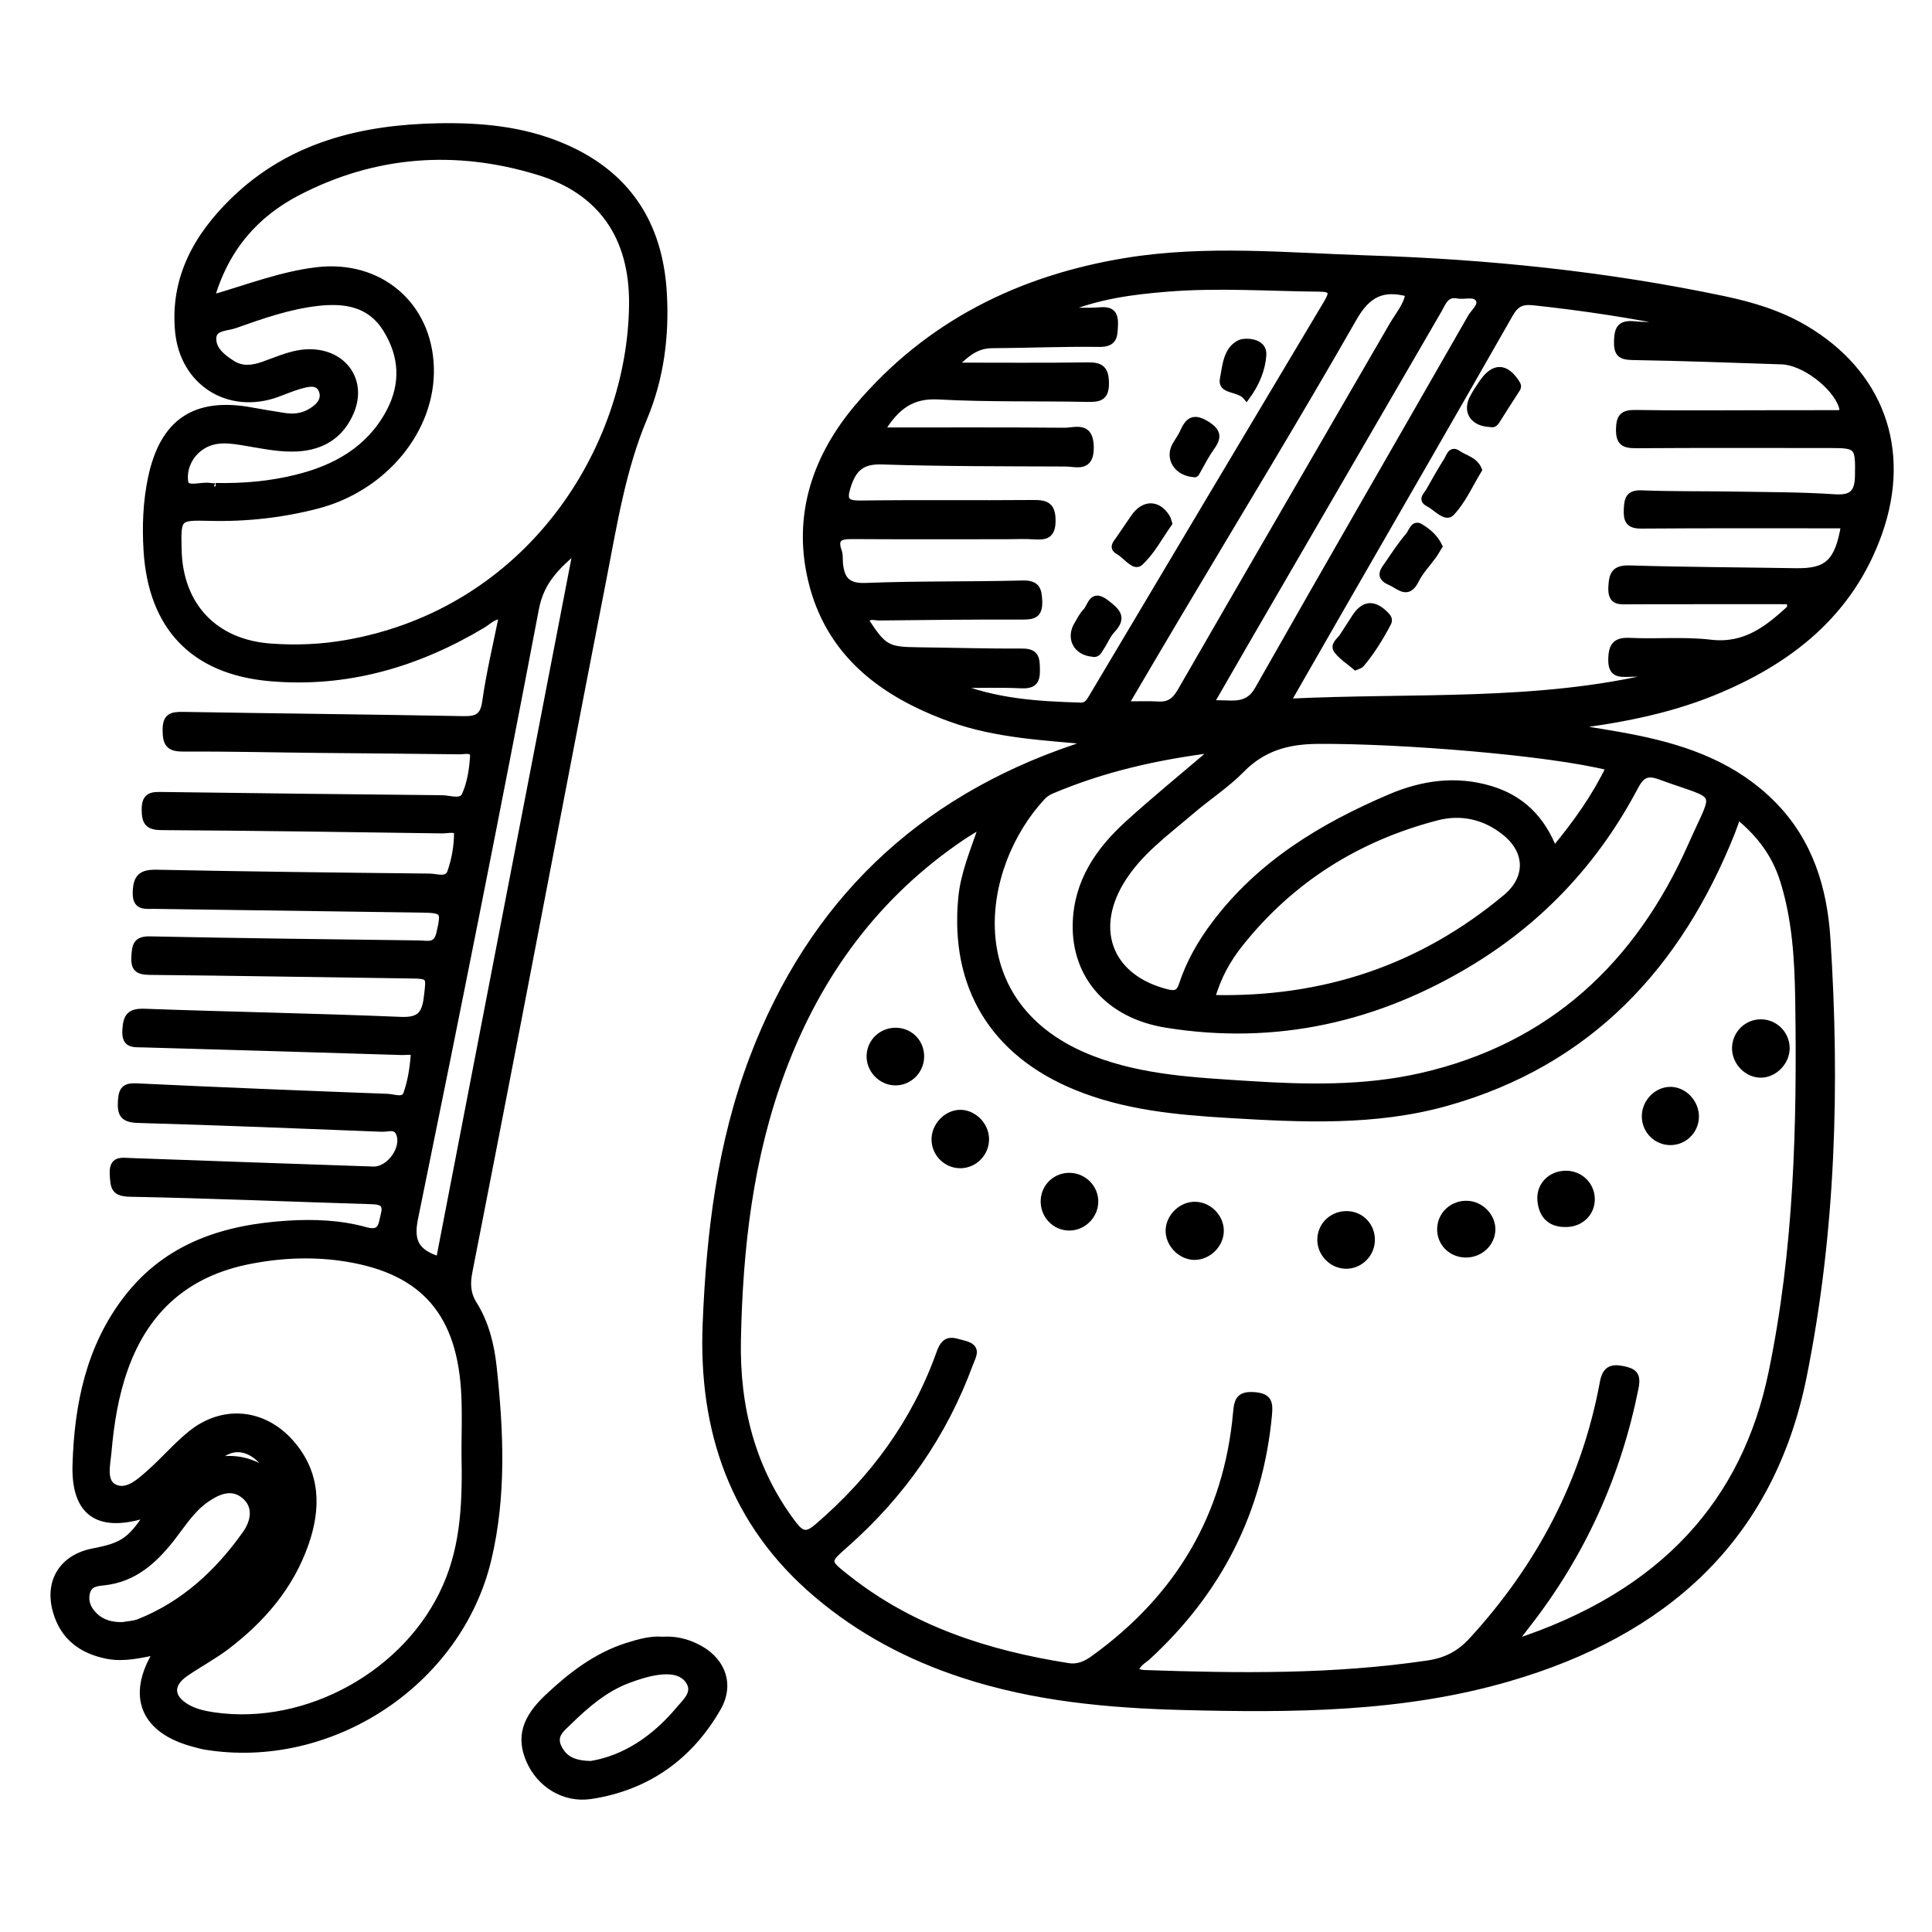 <?xml version="1.0" encoding="utf-8"?>
<!-- Generator: Adobe Illustrator 23.0.0, SVG Export Plug-In . SVG Version: 6.00 Build 0)  -->
<svg version="1.0" xmlns="http://www.w3.org/2000/svg" xmlns:xlink="http://www.w3.org/1999/xlink" x="0px" y="0px"
	 viewBox="0 0 3000 3000" style="enable-background:new 0 0 3000 3000;" xml:space="preserve">
<style type="text/css">
	.st0{opacity:0.44;}
	.st1{stroke:#000000;stroke-width:10;stroke-miterlimit:10;}
</style>
<g id="Layer_1" class="st0">
</g>
<g id="Layer_2">
	<g>
		<path class="st1" d="M1696.8,1151.5c-75.5-7-149.7-10.1-220.3-35.6c-105.6-38.1-189.8-100.7-216.9-215.8
			c-23.8-101.2,7.6-191.9,73.3-269.2c109-128.2,251-198.5,415.4-225.4c124.9-20.4,250.6-7.9,375.8-3.9
			c185.8,5.9,370.5,24.8,552.8,63.2c43.5,9.2,86.2,22,124.9,44.7c117.8,69.2,161.7,187.9,116,317.6
			c-44.4,125.8-139.8,200.2-258.8,248.4c-71.8,29-147.6,42.9-225.2,52.6c36.2,6.2,72.7,11.4,108.7,18.8
			c78.4,16.1,151.4,42.6,209.9,101.5c58.1,58.5,79.9,131.8,84.9,209.6c14.7,227.6,8.3,454.6-36.8,678.9
			c-51.1,254.2-217.7,399.1-458,469c-165.3,48.1-335.5,48.8-505.7,44.4c-115.9-3-230.7-13.5-341.8-50
			c-83.6-27.4-159.8-67.7-227-124.8c-130-110.3-178.7-254.8-171.9-420.2c5.7-140.5,22.4-279.6,72.8-412.4
			c91-239.4,257.8-400.2,500.6-482.1C1678.6,1157.5,1687.7,1154.5,1696.8,1151.5z M1525.9,1279.9c-15.2,9.4-23.7,14.2-31.8,19.7
			c-133.1,89.9-223.4,212.8-279.3,362.3c-50.6,135.1-66.4,276.2-69.3,418.7c-2.1,103.7,22.1,201.7,86.8,286.6
			c12.8,16.8,21.1,17.3,36.8,3.9c86.6-74.2,152-163.3,190.2-270.9c8.8-24.7,20.6-17.9,37.6-13.6c23,5.9,13.9,18.3,9.2,30.9
			c-40.3,109.9-105.2,202.9-192.8,280.3c-30.4,26.9-30.8,26.7,2.5,52.9c100.7,79.5,218.1,117.1,342.7,136.7
			c16.3,2.6,28.7-3.8,40.9-12.7c130.5-94.5,206.2-220.8,220.4-382.2c1.7-19.2,5.7-27.4,27.8-25.8c23.2,1.7,24.2,11.9,22.5,30.7
			c-14.1,149.5-77.9,273.7-187.9,375.1c-6.9,6.3-16.7,10.4-19.7,22.8c5,1.1,9.5,2.7,14.1,2.9c147.3,5.1,294.3,6.9,440.8-14.9
			c28.1-4.2,49.1-15.1,68.2-35.9c105.4-114.9,175.3-247.5,203.7-401.1c3.6-19.5,12.6-23.8,30.3-20.2c16.8,3.4,24,7.8,19.8,28.7
			c-27.2,136.2-82.8,258.9-168.2,368.3c-6.1,7.8-12.2,15.7-22,28.5c237.3-76.6,361-223.2,401.7-419c40-191.9,44.7-386.1,41.7-581.1
			c-1-62.4-4.7-124.3-23.5-184.4c-12.7-40.4-36.4-72.3-70.8-100.1c-3.8,10.6-6.3,18.1-9.1,25.3c-83,207.9-221.9,357.7-442.6,419.9
			c-111.1,31.3-225.2,25.6-338.7,18.8c-80.9-4.8-161.6-12.3-237.8-43.7c-127.8-52.7-190.3-155.7-177.1-293
			C1496.5,1357,1511.2,1322.5,1525.9,1279.9z M2780.3,944.1c-0.4-3.6-0.7-7.3-1.1-10.9c-82.8,0-165.7-0.1-248.5,0.1
			c-14.9,0-29.4,3.2-28.3-21.3c1-20.6,4.8-29.7,28.4-29c85.9,2.6,171.9,2.9,257.9,4.3c48.6,0.8,65.4-13.8,75.1-71.9
			c-105.8,0-210.5-0.4-315.2,0.4c-19.5,0.1-22.9-7.8-22.2-24.8c0.7-16.2,2.9-25.4,22.9-24.6c47.4,1.9,94.8,1.1,142.3,1.9
			c52.4,0.9,104.9,0.7,157.1,4.2c27.5,1.9,36.2-7.5,36.7-33.7c0.8-45.6-0.4-48.1-42.5-48.1c-100.8,0-201.7-0.4-302.5,0.3
			c-18.5,0.1-26.4-3.8-26.1-24.3c0.3-19.2,5.6-25.5,25.4-25.1c69.2,1.2,138.4,0.4,207.6,0.4c33.6,0,67.2,0,100.8-0.1
			c7.9,0,16.6,1.5,11.6-12.4c-11.3-31.4-59.1-67.6-92.8-68.7c-77-2.5-154.1-5.5-231.1-6.7c-19.1-0.3-25.2-4.7-24.6-24.7
			c0.6-20.4,5.8-27.6,27.1-25.5c23.5,2.3,47.4,0.5,71.2,0.5c-75.6-15.7-151.5-27.1-228-35.3c-18.4-2-27.7,2.4-37.1,18.9
			c-87.8,154.3-176.7,308-265.3,462c-25.8,44.9-51.6,89.9-80.3,140c196.5-9.7,387.9,4.3,575.3-41.1c-14.9-3.1-29.7-3.5-44.4-2.9
			c-16.2,0.6-27.9,0.5-27.4-22.5c0.5-22.3,7.5-29.1,29.4-28c41.4,2,83.4-2.1,124.4,2.8C2710.3,1004.7,2745.4,976.2,2780.3,944.1z
			 M1368.4,668.8c98.7,0,191.3-0.4,284,0.4c16.8,0.2,40.4-10.7,41,24.7c0.6,35-21.8,25.6-39.3,25.5c-94.8-0.4-189.7-0.1-284.5-3.2
			c-30.7-1-44,10.4-53,37.6c-7.4,22.4-4.1,28.8,20.4,28.4c88.9-1.2,177.8,0,266.8-0.8c20.3-0.2,30.3,3,30.3,27
			c0,23.7-11.1,25.4-29,24.1c-13.8-1-27.7-0.2-41.5-0.2c-80,0-160.1,0.3-240.1-0.2c-18.3-0.1-29,2.8-21.2,24.4
			c1.9,5.4,1.1,11.7,1.6,17.6c2.2,24.4,10.7,37.3,40.2,36.1c80.9-3.2,162-1.7,243-3.8c22-0.6,25.6,7.6,26.3,27.1
			c0.7,21.2-8.3,23.7-26,23.6c-74.1-0.3-148.2,0.6-222.3,1.4c-7,0.1-16-4-20.9,5.3c27.8,42.5,33.7,45.7,80.5,46.3
			c54.3,0.6,108.6,2.3,163,2c22.5-0.1,21.8,12.5,22.1,28.8c0.3,18.2-6.1,23.7-24.2,22.9c-33.1-1.5-66.4-0.4-105.8-0.4
			c67.5,27.2,132.9,30.6,198.5,32.6c9.4,0.3,13.4-6.6,17.5-13.6c121.5-204.2,243-408.4,364.9-612.4c9.5-15.9,8.2-22-11.8-22.1
			c-79-0.7-158.1-6.4-237,0.1c-52.9,4.4-105.8,10.6-163.5,34.5c25.5,0,42.3,1.1,58.9-0.3c17.7-1.5,24.4,3.6,23.7,22.6
			c-0.7,17.8-0.9,29.2-24.5,28.9c-55.3-0.8-110.6,1.7-165.9,2c-23.3,0.1-39,11.9-59.2,32.4c73.9,0,141,0.6,208.1-0.4
			c20.2-0.3,27.2,5.8,27.5,26.8c0.3,23-10.1,25-28.6,24.6c-77-1.6-154.2,0.4-231.1-3.8C1416.6,613.1,1392.3,629.9,1368.4,668.8z
			 M1886.4,1163.5c-92.6,11.4-174.8,30.8-253.4,64c-5.3,2.2-10.6,5.7-14.5,9.9c-100.5,107.7-134.2,325.9,78.1,407.3
			c77.9,29.9,159.9,33.5,241.6,38.8c89.9,5.8,180,7.8,268.4-12.3c202.4-46,337.8-173.5,419.9-359.1c40-90.4,47.2-71.3-49-106.6
			c-19.9-7.3-28.8-2.3-38.6,16.2c-59.8,113.5-144.3,204.7-253.8,271.6c-146,89.1-304.2,124.9-473.8,97.6
			c-90-14.4-142.5-76.1-140.6-156.2c1.5-65,35.2-114.1,81.1-155.7C1793.2,1241.3,1836.8,1205.9,1886.4,1163.5z M2498.9,1191.5
			c-92.6-23.6-323.4-42.2-452.2-41.4c-47.3,0.3-85.6,10.9-119.2,45.1c-23.4,23.8-52.1,42.3-77.5,64.1
			c-39.6,34-82.9,64.6-110.2,110.8c-45.4,76.9-14.6,149.1,72,170.9c13.8,3.5,19.6,0.9,23.8-12c11.2-34.1,28.8-64.9,50.3-93.5
			c70.4-94,167-152.3,272.7-197.4c50.2-21.4,102.4-28.9,156.1-12.7c47.3,14.3,79.5,45.5,98.4,94.5
			C2448,1278,2476.7,1237.3,2498.9,1191.5z M1881.6,1550c174.1,4.2,325.5-46.8,456.8-156.3c35.9-29.9,35.5-71.5-1.3-101.2
			c-31.1-25.1-68.1-33.4-106.1-23.5c-122.9,32-225.9,96.4-305.4,196.2C1906.7,1489,1891.3,1515.4,1881.6,1550z M2187.4,455.8
			c-40.1-11-63.9,0.4-85.5,38.3c-88,154.1-180.5,305.7-271.2,458.3c-27.5,46.2-54.6,92.5-83.6,141.7c20.6,0,36.3-0.7,51.9,0.2
			c17,1,26.1-6.7,34.4-21.2c109.3-189.7,219.4-378.9,329-568.4C2171.7,488.8,2184.5,474.5,2187.4,455.8z M1879.3,1092.8
			c30.1-2.9,56.1,9.5,74.3-22.8c109.2-192.8,220.2-384.6,330.2-577c5.1-9,17.8-18.4,12.5-28c-6.1-11-21.6-4.3-32.8-6.5
			c-18.6-3.6-22.9,11.3-29.6,22.9c-99,170.3-197.8,340.7-296.7,511C1918.6,1024.5,1900.1,1056.7,1879.3,1092.8z"/>
		<path class="st1" d="M243.7,2564.5c-26.4,5.2-51.2,11.4-77,6.4c-40.3-7.9-68.8-29.4-79.9-69.9c-12.7-46.2,10.9-82.6,58-91.7
			c44.9-8.6,56.9-16.5,82.7-54.7c-1.5-0.6-3.2-2.1-4.3-1.8c-70.9,21.3-107.8-3.9-105.6-78.2c2.8-93,20.9-182.9,79.8-258.9
			c63.1-81.4,151.8-109.3,250-115.3c40.6-2.5,81.3-0.9,120.6,10.1c25.2,7,24.5-9.9,28.3-24.6c5-19.3-6.4-20.6-21.2-21.1
			c-124.5-3.8-248.9-9.1-373.3-11.5c-24.6-0.5-25.3-9.9-26.4-29.3c-1.4-24.6,12.4-21.3,27.7-20.8c125.4,4.6,250.8,8.9,376.3,13.2
			c25.7,0.9,50.6-34.2,40.2-57.2c-5.4-11.9-17.5-6.5-26.4-6.8c-126.4-5-252.8-10.1-379.2-13.7c-23.5-0.7-27.3-9.6-25.8-30.5
			c1.3-18.9,8.2-21.8,25.7-20.9c129.3,6.2,258.7,11.3,388,16.2c9.9,0.4,25,7.1,29.3-4.9c6.9-19.2,10.1-40.2,11.6-60.6
			c0.6-7.5-11.3-4.5-17.6-4.7c-134.3-4.1-268.7-8.2-403-11.9c-15.6-0.4-28.7,1.7-27.2-22.3c1.3-21.6,7.3-28.5,29.8-27.7
			c132.3,4.8,264.8,7.1,397.1,12.6c28.2,1.2,37.7-7.5,41-34c4.4-35.8,6-35.2-30.2-35.7c-133.4-1.8-266.8-4.2-400.3-5.5
			c-18-0.2-24.5-4.7-23.4-23.3c1-16.8,2.1-27,24-26.5c139.3,2.9,278.7,4.5,418,6.3c12.8,0.2,26.8,5.2,31.6-16.1
			c7.7-34.1,7.3-36.6-27.7-37.1c-138.4-2-276.7-3.8-415.1-5.8c-14.5-0.2-29.6,3.4-28.7-21.2c0.8-23.3,8.7-30,32-29.6
			c141.3,2.9,282.6,4.5,424,6c11.1,0.1,27.3,6.8,32.2-6.7c6.9-19.1,10.6-40.3,10.7-60.6c0.1-9.2-14.9-5-23-5.1
			c-145.3-2.1-290.6-4.2-435.8-5.1c-21.2-0.1-26.1-6.8-26.2-27.1c-0.1-23.2,12.5-22.3,28.3-22.1c144.3,1.9,288.6,3.7,432.9,5
			c12.2,0.1,30.2,7.4,35.8-5c8.3-18.3,11.6-39.8,12.9-60.1c0.8-12.6-13.5-8.3-21.4-8.4c-73.1-1-146.3-1.4-219.4-2.2
			c-70.2-0.7-140.3-2.4-210.5-2.1c-21.4,0.1-25.9-7.9-26.1-27.8c-0.2-20.7,7.9-24.1,26-23.8c145.3,2.5,290.6,3.9,435.8,6.6
			c21.1,0.4,31.2-3.7,34.5-27.4c6.2-44.6,17-88.7,26-133.8c-14.1,0.4-21.5,9.3-30.4,14.6c-102,60.9-211.5,92.9-330.7,82.3
			c-118.3-10.6-183.5-79.1-190.8-197.9c-2.3-37.4-0.9-75.1,6.8-112.1c18.4-87.9,68.5-121.4,156.7-104.9c16.4,3.1,33,5.6,49.5,8.3
			c13,2.1,26,1.2,37.7-4.7c13.7-7,27.2-18.5,21.6-34.4c-5.8-16.5-22.9-11.4-36.2-7.6c-11.3,3.3-22.2,8.1-33.3,12.1
			C355.5,639,284.1,594.3,276.8,514c-7.6-82.5,29.5-147.9,86.1-202.8c88.3-85.7,199-112.6,318-114.8c65.7-1.2,130.2,4.7,191.6,30.5
			c100.5,42.3,151.4,119.4,157.9,227c4.1,67.1-4.5,133.4-30.2,194.7c-33.7,80.2-46.8,164.7-63.2,248.7
			c-45.2,231.2-89.1,462.7-133.8,694.1c-24.6,127.8-49.7,255.4-74.6,383.1c-3.5,17.8-3.4,33.9,7.1,50.6
			c18.6,29.7,26.9,63.5,30.6,98.2c10.7,99.6,15.1,199.5-8.2,297.7c-45.6,192.1-244.5,322.7-439.3,290.9c-5.8-1-11.5-2.7-17.3-4.2
			C223,2687.2,200.6,2633.6,243.7,2564.5z M327.9,463.3c57.9-16.8,109.2-36.9,164.3-43.4c97-11.5,173.6,53.2,176.5,150.6
			c2.9,96.5-72.2,187.4-176.2,214.4c-54.8,14.2-110.3,20.3-166.8,18.9c-49.8-1.2-49.8-1-48.7,49.6c1.9,87.1,56.1,144.6,143.1,150.9
			c39.5,2.9,78.9,1.3,118.1-5.6c282.9-49.9,441.5-300.5,443.6-526.3c0.9-104.8-48.3-175.8-145.9-205.7
			c-127.8-39.1-254.1-30.1-373.6,31.9C397.1,332.5,350.5,384.9,327.9,463.3z M721.6,2256.7c0-29.6,1.1-59.3-0.2-88.9
			c-5.4-127.5-62.5-194-182.8-213.6c-50.2-8.2-100.2-6.3-150.3,3.4c-96.9,18.7-161.2,74.4-194.3,166.9
			c-15.1,42.1-22,85.8-25.9,130.2c-1.7,19.6-8.6,45.9,9.2,54.8c20,10.1,40.2-9.2,56.3-23.5c21.3-19.1,40.2-41,62.3-59.1
			c50-40.8,113.4-34.8,155.9,13.8c41,46.8,41.8,100.7,22.6,155.9c-23.1,66.5-67.3,117.9-122.6,160c-20.3,15.4-43.1,27.4-64.1,41.9
			c-24.5,17-23.4,37.5,2.2,52.5c13,7.6,27.6,10.7,42.3,12.9c145.6,21,301.8-66.5,360.4-200.9C721.7,2396.9,723,2326.9,721.6,2256.7z
			 M682,1956.2C753,1588.4,824,1220.9,895,853.3c-30,25.6-55,49-63.1,91.6c-60.1,316.2-123.3,631.9-187.8,947.3
			C636.8,1928.2,646.6,1945.1,682,1956.2z M334.9,755c46.3,0.8,85.7-3.3,124-12.6c61.5-14.9,114.3-44.1,145.5-102.2
			c23.4-43.7,21-87.8-5-129.4c-24.8-39.8-64.1-45.6-106.7-40.7c-44.4,5.1-86.3,19.9-128.1,34.7c-12.2,4.3-32.1,3.1-33.6,18.7
			c-1.8,18.9,14.4,31.5,29.7,41.2c15.4,9.7,31.5,7.7,48.3,1.8c24.9-8.7,49-20.6,76.9-19.1c50,2.8,78.3,45.5,59,91.7
			c-15.2,36.3-43.9,54.6-82.9,56.9c-27.9,1.6-54.9-4.6-82.1-9c-22.4-3.7-45.2-7.4-66.1,5.9c-20.4,13-29.5,35.7-26.5,55.7
			c2.1,13.7,25.7,3.7,39.5,6.4C331.5,755.8,336.6,755,334.9,755z M190.3,2523.8c8.6-1.6,17.8-1.8,25.8-5
			c69.9-27.9,122.7-77,165.4-137.3c12.8-18.1,18.2-42.4-2-59.2c-19.4-16.2-41.2-7-59.7,6c-23,16.1-37.4,40.2-54.4,61.7
			c-27,34.1-57.9,61.7-103.7,66.7c-11.7,1.3-24,2-27.2,17.4c-2.9,14.1,2.6,25.3,12.1,34.6C158.5,2520.4,173.6,2524.1,190.3,2523.8z
			 M422.7,2289.7c-27.2-44.5-61.7-51.5-89.3-21.6C365.1,2261.8,392.8,2268,422.7,2289.7z"/>
		<path class="st1" d="M1029.1,2546.5c19-1.2,35.2,2.8,50.6,10c40.2,18.6,56.8,57.2,35,95.3c-43.5,76.1-109.9,123.4-197.1,136.7
			c-41.8,6.4-79.8-18.2-95.7-55.3c-15.3-35.5-6.4-64.6,28-97.1c36.2-34.2,74.8-64.2,123.1-79.9
			C992,2550.2,1010.9,2544.9,1029.1,2546.5z M917.9,2739.4c52.2-8.6,98.7-39.6,136.5-84.8c10.2-12.3,26.7-25.8,15.6-43.6
			c-10.3-16.4-30.5-17.6-48.2-15.2c-15.4,2.1-30.7,7-45.4,12.4c-36.8,13.6-65.9,38.8-93.5,65.7c-11.1,10.8-25,20.9-15.5,40
			C876.3,2731.8,891.3,2739.1,917.9,2739.4z"/>
		<path class="st1" d="M1852.8,1951.3c-21-1.3-38.8-21.1-37.8-41.8c1.1-21,20.3-39,41.2-38.4c22.4,0.6,40.9,21,39,43.1
			C1893.5,1935.2,1873.6,1952.6,1852.8,1951.3z"/>
		<path class="st1" d="M2633.1,1734.2c-0.3,21.7-18,39.1-39.7,38.9c-21.6-0.2-38.9-17.7-39-39.6c-0.1-22.6,19.4-41.9,41.1-40.8
			C2616.1,1693.8,2633.3,1712.8,2633.1,1734.2z"/>
		<path class="st1" d="M1530.8,1768.3c0.4,21.7-16.8,39.9-38.3,40.7c-21.5,0.8-39.9-16.2-41-37.9c-1.1-22.2,18-42.8,39.7-42.8
			C1511.9,1728.4,1530.5,1747.1,1530.8,1768.3z"/>
		<path class="st1" d="M2317,1910.1c-0.8,21.1-19.1,37.8-41,37.6c-23.4-0.2-41-18.9-39.3-41.7c1.6-21.5,20-37.4,42-36.4
			C2299.9,1870.5,2317.8,1889.4,2317,1910.1z"/>
		<path class="st1" d="M2734.5,1587.8c21.6,0.1,39.3,17.8,39.5,39.5c0.2,21-17.9,40.3-38.6,41.1c-21.9,0.8-41.4-19-40.9-41.5
			C2695,1605.1,2712.8,1587.6,2734.5,1587.8z"/>
		<path class="st1" d="M1430,1641.6c-0.6,21.6-18.6,39.1-40,38.8c-22.4-0.3-40.8-20.2-39.3-42.6c1.4-21.5,19.8-37.8,41.7-36.9
			C1414.2,1601.8,1430.6,1619.5,1430,1641.6z"/>
		<path class="st1" d="M2471.4,1861.2c0.5,21.7-15.9,38.2-38.3,39.1c-25.1,0.9-38.5-12.2-40.8-36c-2.3-23.3,15.6-41.4,39.2-41.4
			C2453.3,1822.8,2470.9,1839.7,2471.4,1861.2z"/>
		<path class="st1" d="M2129.9,1926.6c-0.7,21.6-19,39-40.3,38.5c-22.5-0.5-40.7-20.5-39-42.9c1.6-21.5,19.9-37.5,42-36.6
			C2114.4,1886.6,2130.7,1904.5,2129.9,1926.6z"/>
		<path class="st1" d="M1700.4,1866.5c-0.4,21.3-18.5,39.2-39.8,39.3c-22.6,0.1-40.7-19-39.6-42.1c1-21.8,19-38.3,40.9-37.5
			C1683.5,1827,1700.9,1845.1,1700.4,1866.5z"/>
		<path class="st1" d="M2234.7,848.2c-2.9,4.7-5.6,9.7-8.9,14.4c-9.1,12.7-20.5,24.3-27.3,38.1c-12.6,25.7-25.6,9.2-39.8,3.1
			c-20.3-8.7-9.2-19.3-2.4-29.4c9.9-14.6,19.7-29.4,31.1-42.7c4.8-5.5,7.6-19.9,18.2-13.4C2216.9,825.2,2228,834.2,2234.7,848.2z"/>
		<path class="st1" d="M2296.2,729.5c-13.7,22.5-24.7,47.8-42.5,66.7c-9,9.6-23.4-8.2-35.2-14.2c-12.6-6.3-3.1-13,0.1-18.8
			c9.1-16.4,18.5-32.6,28.4-48.5c3.7-5.9,6.2-17.7,16.7-10.4C2274.5,711.9,2289.9,714,2296.2,729.5z"/>
		<path class="st1" d="M2105,1035.5c-9.6-8.2-20.7-15.2-28.4-24.9c-7.4-9.2,3.9-15.5,8.3-22.5c5.7-9.1,11.9-18,17.5-27.1
			c14.5-23.8,30.2-25.7,49.5-6.2c4,4.1,5.9,7.8,3.3,12.7c-11.8,22.6-25.2,44.2-41.6,63.8C2112,1033.2,2108.7,1033.8,2105,1035.5z"/>
		<path class="st1" d="M2314.6,658.1c-27.5-0.7-39.3-19.8-26.6-42.1c4.3-7.7,9.1-15.1,14.2-22.4c17.6-25.3,35.8-24.9,52.4,0.7
			c2.5,3.9,3.2,6.2,0.7,10c-10.7,16.4-21.1,33-31.6,49.5C2321.3,657.5,2318.3,659.5,2314.6,658.1z"/>
		<path class="st1" d="M1815.1,812.7c-14.6,20.6-26.7,44.2-45.1,60.9c-8.9,8.1-21.7-11.1-33-17.3c-11-6.1-3.7-12.8,0.6-19.1
			c7.8-11.3,15.5-22.7,23.3-34c15.4-22.4,37.5-22.2,51.1,0.6C1813.5,806.2,1813.9,809.1,1815.1,812.7z"/>
		<path class="st1" d="M1856.1,736.2c-29.3-1.4-42.3-25.3-30.7-45.2c3.9-6.8,8.7-13.1,11.8-20.2c8-18.1,16.4-24.5,36.8-11.8
			c19.3,12.1,17,21.9,6.2,36.8c-6.9,9.5-12.2,20.1-18,30.2C1859.4,731,1856.8,736.1,1856.1,736.2z"/>
		<path class="st1" d="M1696.4,1014.8c-25.2-2.3-36.4-24.1-23.3-45.4c4.1-6.7,7.5-14.1,12.9-19.5c8.2-8.3,9.2-30.9,31.4-13.9
			c17,13.1,28,22.6,9.2,42.4c-7.2,7.6-11.1,18.3-17.2,27.2C1706.3,1009.9,1704.4,1016.9,1696.4,1014.8z"/>
		<path class="st1" d="M1935.6,616.4c-12.1-14.8-40.2-8.3-36.4-27.7c3.9-19.7,5-46.9,27-56.3c6.9-2.9,36.5-3.2,35.2,18.5
			C1960,573,1951.1,595.4,1935.6,616.4z"/>
	</g>
</g>
</svg>
